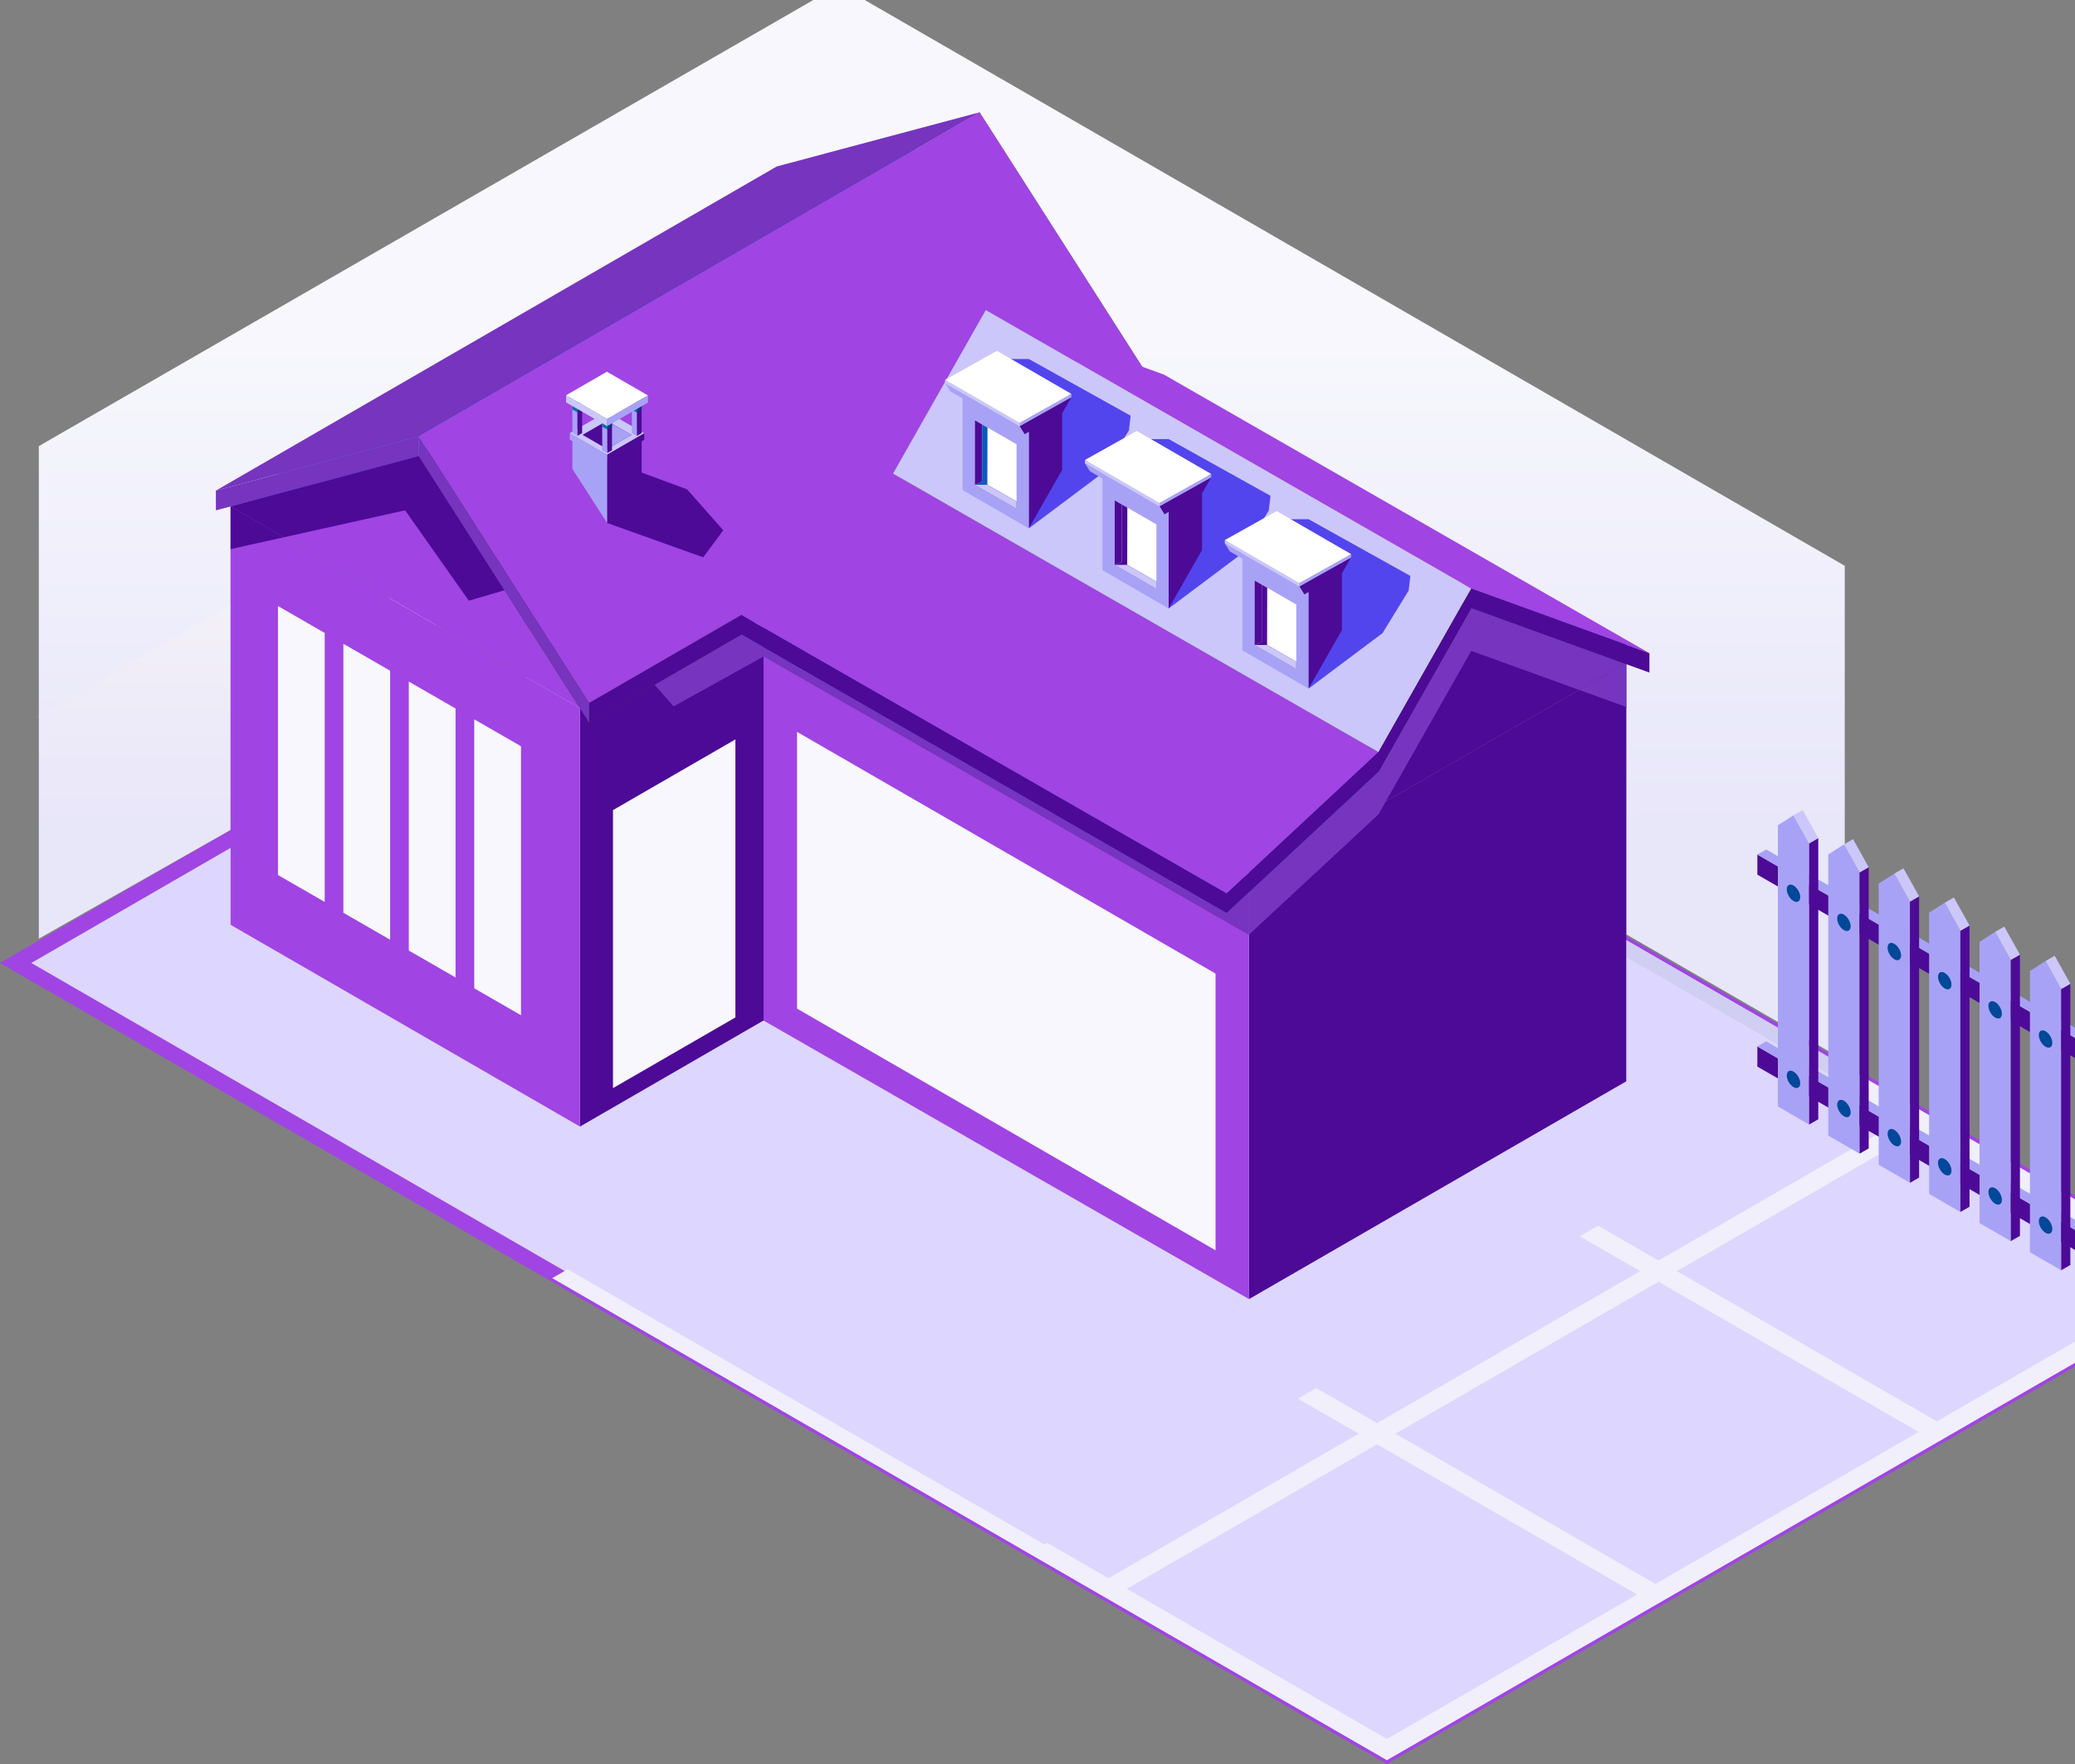 <svg width="560" height="476" viewBox="0 0 560 476" fill="none" xmlns="http://www.w3.org/2000/svg">
<rect x="0" y="0" width="560" height="476" fill="#808080" stroke="none"/>
<path d="M374.306 476L600 345.668L225.695 129.522L0 259.852L374.306 476Z" fill="#A044E3"/>
<path d="M591.557 345.669L225.699 134.4L8.447 259.851L374.308 471.124L591.557 345.669Z" fill="#DDD6FE"/>
<path d="M304.116 428.726L371.637 389.735L441.819 430.262L374.296 469.253L304.116 428.726ZM226.466 305.905L288.738 341.865L221.218 380.855L158.944 344.894L226.466 305.905ZM435.194 257.292L369.653 295.138L307.381 259.178L372.922 221.331L435.194 257.292ZM452.552 343.01L518.091 305.162L588.272 345.689L522.73 383.536L452.552 343.01ZM447.596 345.872L517.777 386.397L446.772 427.4L376.593 386.874L447.596 345.872ZM374.608 298L440.147 260.152L513.135 302.301L447.596 340.148L374.608 298ZM293.694 339.003L231.42 303.043L302.426 262.04L364.698 298L293.694 339.003ZM366.683 386.874L299.16 425.865L226.172 383.718L293.694 344.725L366.683 386.874ZM298.649 341.865L369.653 300.861L442.641 343.01L371.637 384.012L298.649 341.865ZM440.178 254.444L440.163 254.42L440.149 254.429L372.922 215.606L149.033 344.894L374.296 474.977L598.184 345.689L440.178 254.444Z" fill="#F0EFFB"/>
<path d="M62.601 187.598V192.075C62.741 193.314 63.671 194.609 65.444 195.622C67.866 197.03 71.159 197.565 73.946 197.143C75.127 196.974 76.226 196.636 77.127 196.101L127.628 166.931C128.952 166.2 129.571 165.187 129.628 164.143L129.655 159.78L126.446 160.034C123.012 158.204 118.029 158.034 115.129 159.723L72.34 184.417L65.276 188.499L65.135 187.598H62.601Z" fill="#C7784C"/>
<path d="M62.601 187.598V192.075C62.741 193.314 63.671 194.609 65.444 195.622C67.866 197.03 71.159 197.565 73.946 197.143V184.417H72.34L65.276 188.499L65.135 187.598H62.601Z" fill="#DFCFB5"/>
<path d="M77.126 191.888L127.64 162.718C130.633 160.989 130.257 157.97 126.801 155.975V155.973C123.344 153.978 118.116 153.762 115.122 155.49L64.609 184.66C61.615 186.389 61.991 189.408 65.448 191.404C68.904 193.399 74.133 193.616 77.126 191.888Z" fill="white"/>
<path d="M304.605 180.875L304.59 180.847L304.573 180.855L226.429 135.729L10.473 260.101L281.905 416.783L497.86 292.412L304.605 180.875Z" fill="#DDD6FE"/>
<path d="M497.861 252.304L438.893 218.252V179.201L445.148 181.467L438.89 177.876V173.976L397.054 153.482L396.886 153.777L314.132 106.299L310.346 104.928V102.207L264.38 30.302L247.36 40.137L209.623 50.21L58.262 137.674L62.357 136.581L62.237 136.651V163.755L10.474 193.646V120.38L226.44 -4L497.861 152.674V252.304Z" fill="url(#paint0_linear_6_2529)"/>
<path d="M497.861 286.179L438.894 252.127V217.746L497.861 251.797V286.179ZM10.475 253.297V193.139L62.238 163.249V200.268V223.944L10.475 253.297Z" fill="url(#paint1_linear_6_2529)"/>
<path d="M497.86 292.395L438.893 258.357V253.703L440.149 254.429L440.163 254.42L440.178 254.444L497.86 287.755V292.395Z" fill="url(#paint2_linear_6_2529)"/>
<path d="M156.523 191.099L62.236 136.652L213.596 49.188L307.882 103.636L156.523 191.099Z" fill="#A044E3"/>
<path d="M156.523 303.996V191.099L307.883 103.636V216.533L156.523 303.996Z" fill="#4D0A97"/>
<path d="M198.468 274.545L165.432 293.623V218.6L198.468 199.523V274.545Z" fill="#F7F7FD"/>
<path d="M62.236 249.549V136.653L156.523 191.099V303.996L62.236 249.549Z" fill="#A044E3"/>
<path d="M75.012 163.528V236.115L87.635 243.389V170.8L75.012 163.528Z" fill="#F7F7FD"/>
<path d="M92.67 173.718V246.305L105.291 253.579V180.991L92.67 173.718Z" fill="#F7F7FD"/>
<path d="M110.327 183.908V256.496L122.95 263.769V191.182L110.327 183.908Z" fill="#F7F7FD"/>
<path d="M127.985 194.098V266.684L140.607 273.958V201.371L127.985 194.098Z" fill="#F7F7FD"/>
<path d="M337.084 237.561L206.068 162.394L307.877 103.629L438.893 178.797L337.084 237.561Z" fill="#4D0A97"/>
<path d="M337.084 350.55V237.562L438.892 178.799V291.785L337.084 350.55Z" fill="#4D0A97"/>
<path d="M206.068 275.382V162.396L337.084 237.562V350.55L206.068 275.382Z" fill="#A044E3"/>
<path d="M328.053 337.389L215.1 272.164V197.487L328.053 262.713V337.389Z" fill="#F7F7FD"/>
<path d="M181.789 190.613L176.633 184.765L200.099 171.204L206.068 174.629V177.161L181.789 190.613Z" fill="#7634BF"/>
<path d="M206.068 177.161V174.629L206.079 174.636L206.08 177.155L206.068 177.161Z" fill="#013BA1"/>
<path d="M58.262 137.675L113.018 123.058L264.379 35.594L209.623 50.211L58.262 137.675Z" fill="#5598E9"/>
<path d="M158.986 194.962L113.018 123.057L264.378 35.593L310.345 107.498L158.986 194.962Z" fill="#3F461D"/>
<path d="M310.347 102.207V107.498L158.987 194.962V189.67L310.347 102.207Z" fill="#4D0A97"/>
<path d="M126.53 162.093L109.328 137.704L76.644 144.973L62.236 136.653L64.904 135.903L113.018 123.06L136.17 159.274L126.53 162.093Z" fill="#4D0A97"/>
<path d="M62.24 148.174L62.236 136.651L76.644 144.971L62.24 148.174Z" fill="#4D0A97"/>
<path d="M64.904 135.903L112.808 122.443L113.019 122.774V123.059L64.904 135.903Z" fill="#073CAE"/>
<path d="M58.262 132.383L113.018 117.768L264.379 30.303L209.623 44.919L58.262 132.383Z" fill="#7634BF"/>
<path d="M158.986 189.671L113.018 117.767L264.378 30.302L310.345 102.208L158.986 189.671Z" fill="#A044E3"/>
<path d="M189.79 150.387L163.848 141.114L163.85 124.076L185.426 132.043L195.199 143.085L189.79 150.387Z" fill="#4D0A97"/>
<path d="M163.848 122.757L154.469 117.341L163.79 111.958L173.17 117.375L163.848 122.757Z" fill="#A8A2F6"/>
<path d="M163.85 122.707L153.774 116.887L163.786 111.105L173.863 116.924L163.85 122.707Z" fill="#CBC7FA"/>
<path d="M163.851 124.456L173.864 118.673V116.923L163.851 122.707V124.456Z" fill="#4D0A97"/>
<path d="M153.774 118.637L163.85 124.456V122.707L153.774 116.887V118.637Z" fill="#A8A2F6"/>
<path d="M170.429 117.363L163.836 121.18L163.815 121.157L157.22 117.342L163.792 113.548L163.815 113.571L170.429 117.363Z" fill="#4D0A97"/>
<path d="M170.429 117.363L163.835 121.18L163.814 121.157V113.571L170.429 117.363Z" fill="#A8A2F6"/>
<path d="M163.848 141.113L173.169 135.731V117.375L163.848 122.757V141.113Z" fill="#4D0A97"/>
<path d="M154.47 126.539L163.848 141.113V122.757L154.47 117.341V126.539Z" fill="#A8A2F6"/>
<path d="M163.852 113.075L162.527 112.309L163.843 111.55L165.167 112.314L163.852 113.075Z" fill="#A8A2F6"/>
<path d="M163.853 122.261L165.168 121.502V112.314L163.853 113.075V122.261Z" fill="#4D0A97"/>
<path d="M162.527 121.497L163.852 122.261V113.075L162.527 112.309V121.497Z" fill="#A8A2F6"/>
<path d="M163.854 113.075L162.961 112.559L163.838 112.055L164.739 112.563L163.854 113.075Z" fill="#096EA8"/>
<path d="M163.862 115.893L163.853 115.888V113.076L164.738 112.564L165.164 112.804V115.145L163.862 115.893Z" fill="#093B7D"/>
<path d="M163.852 115.888L162.533 115.119V112.803L162.959 112.56L163.852 113.075V115.888Z" fill="#096EA8"/>
<path d="M171.858 108.447L170.533 107.683L171.848 106.922L173.174 107.687L171.858 108.447Z" fill="#A8A2F6"/>
<path d="M171.857 117.633L173.174 116.874V107.686L171.857 108.447V117.633Z" fill="#4D0A97"/>
<path d="M170.533 116.869L171.858 117.633V108.447L170.533 107.682V116.869Z" fill="#A8A2F6"/>
<path d="M171.858 108.447L170.958 107.929L171.534 107.591L172.428 108.117L171.858 108.447Z" fill="#096EA8"/>
<path d="M171.857 111.272V108.448L172.428 108.118L173.174 108.556V110.512L171.857 111.272Z" fill="#093B7D"/>
<path d="M171.852 111.273L170.545 110.666V108.171L170.958 107.929L171.858 108.447V111.271L171.852 111.273Z" fill="#096EA8"/>
<path d="M155.795 108.423L154.469 107.659L155.785 106.899L157.11 107.664L155.795 108.423Z" fill="#A8A2F6"/>
<path d="M155.794 117.611L157.109 116.851V107.664L155.794 108.424V117.611Z" fill="#4D0A97"/>
<path d="M154.469 116.846L155.795 117.611V108.423L154.469 107.659V116.846Z" fill="#A8A2F6"/>
<path d="M155.794 108.423L155.205 108.084L156.093 107.566L156.677 107.914L155.794 108.423Z" fill="#096EA8"/>
<path d="M155.794 111.246V108.424L156.676 107.915L157.105 108.172V110.513L155.794 111.246Z" fill="#093B7D"/>
<path d="M155.791 111.247L154.477 110.486V108.508L155.205 108.085L155.795 108.424V111.245L155.791 111.247Z" fill="#096EA8"/>
<path d="M163.854 113.061L152.771 106.66L163.784 100.301L174.867 106.7L163.854 113.061Z" fill="white"/>
<path d="M163.855 114.987L174.868 108.626V106.701L163.855 113.062V114.987Z" fill="#A8A2F6"/>
<path d="M152.771 108.587L163.854 114.987V113.062L152.771 106.662V108.587Z" fill="#CBC7FA"/>
<path d="M331.042 246.331L200.026 171.163L241.009 133.011L372.025 208.18L331.042 246.331Z" fill="#5598E9"/>
<path d="M314.13 106.299L266.035 88.883L397.052 164.051L445.146 181.467L314.13 106.299Z" fill="#DDB79B"/>
<path d="M397.053 164.051L372.025 208.18L241.009 133.012L266.036 88.883L397.053 164.051Z" fill="#433E44"/>
<path d="M337.088 252.302L337.084 240.707V252.193L337.088 252.189V252.302Z" fill="#02288E"/>
<path d="M337.088 252.302L206.08 177.155V174.637L331.042 246.331L337.084 240.707V252.3" fill="#7634BF"/>
<path d="M206.08 165.527V162.458L206.291 162.337L208.282 163.479L206.08 165.527Z" fill="#02288E"/>
<path d="M206.08 162.458V162.216L206.291 162.337L206.08 162.458Z" fill="#0852BE"/>
<path d="M331.042 246.331L206.08 174.637V165.527L208.282 163.478L337.088 237.362L337.084 240.707L331.042 246.331Z" fill="#073CAE"/>
<path d="M345.977 232.431L372.026 208.18L397.055 164.051L394.824 162.771L397.055 164.051L438.464 179.047L426.149 186.155L397.055 175.632L374.021 216.242L345.977 232.431Z" fill="#7634BF"/>
<path d="M337.088 252.189V240.703L345.975 232.431L374.02 216.242L372.025 219.761L337.088 252.189ZM438.889 190.764L426.147 186.155L438.462 179.047L438.889 179.201V190.764Z" fill="#7634BF"/>
<path d="M337.088 240.703V237.363L337.084 230.045L364.989 204.143L372.025 208.18L345.975 232.431L337.088 240.703Z" fill="#033093"/>
<path d="M438.889 177.877L396.885 153.778L397.053 153.483L438.889 173.977V177.877Z" fill="url(#paint3_linear_6_2529)"/>
<path d="M438.89 179.203L438.464 179.049L397.054 164.053L394.824 162.773L397.054 158.841L394.762 157.525L396.886 153.78L438.89 177.879V179.203Z" fill="#073962"/>
<path d="M372.026 208.18L364.99 204.142L368.46 200.92L372.026 202.966L394.824 162.771L397.054 164.051L372.026 208.18Z" fill="#02132B"/>
<path d="M337.084 252.194V240.708L337.088 240.704V252.19L337.084 252.194Z" fill="#000D5A"/>
<path d="M337.084 240.709V237.363L337.088 237.365V240.705L337.084 240.709Z" fill="#00136E"/>
<path d="M331.042 241.12L200.026 165.95L241.009 127.801L372.025 202.969L331.042 241.12Z" fill="#A044E3"/>
<path d="M314.13 101.085L266.035 83.67L397.052 158.838L445.146 176.253L314.13 101.085Z" fill="#A044E3"/>
<path d="M397.053 158.839L372.025 202.966L241.009 127.8L266.036 83.671L397.053 158.839Z" fill="#CBC7FA"/>
<path d="M113.018 117.767V123.058L58.262 137.675V132.383L113.018 117.767Z" fill="#7634BF"/>
<path d="M113.018 117.766V123.057L158.986 194.962V189.67L113.018 117.766Z" fill="#7634BF"/>
<path d="M445.147 181.467V176.254L397.054 158.838L372.025 202.967L331.042 241.118V246.331L372.025 208.18L397.054 164.051L445.147 181.467Z" fill="#4D0A97"/>
<path d="M331.042 246.331V241.118L200.026 165.949V171.162L331.042 246.331Z" fill="#4D0A97"/>
<path d="M277.652 142.578V115.614L270.256 111.34L268.717 96.868H277.652L305.137 112.174L304.67 116.136L297.616 127.612L277.652 142.578Z" fill="#5245ED"/>
<path d="M286.666 111.495V126.786L277.651 142.578V115.614L286.666 111.495Z" fill="#4D0A97"/>
<path d="M277.651 142.578L259.78 132.249V105.287L277.651 115.614V142.578Z" fill="#A8A2F6"/>
<path d="M275.149 115.005L255.057 103.392L269.049 95.565L289.142 107.177L275.149 115.005Z" fill="#CBC7FA"/>
<path d="M275.149 114.112L255.057 102.498L269.049 94.671L289.142 106.283L275.149 114.112Z" fill="white"/>
<path d="M276.494 117.168L286.667 111.494L289.143 107.178L275.149 115.006L276.494 117.168Z" fill="#4D0A97"/>
<path d="M255.057 103.393L256.401 105.555L276.493 117.168L275.149 115.006L255.057 103.393Z" fill="#A8A2F6"/>
<path d="M275.149 115.005V114.11L289.143 106.282V107.177L275.149 115.005Z" fill="#A8A2F6"/>
<path d="M275.149 115.005V114.11L255.057 102.497V103.393L275.149 115.005Z" fill="#CBC7FA"/>
<path d="M261.369 131.8V110.406L276.066 118.888V140.281L261.369 131.8Z" fill="#A8A2F6"/>
<path d="M263.091 113.398V130.808L274.343 137.292V119.882L263.091 113.398Z" fill="white"/>
<path d="M265.03 114.517V129.983L274.343 135.346V137.292L263.091 130.809V113.398L265.03 114.517Z" fill="#4D0A97"/>
<path d="M265.03 129.983L263.091 130.809L274.343 137.292V135.346L265.03 129.983Z" fill="#CBC7FA"/>
<path d="M266.463 130.809H263.091L265.03 129.982V114.517L266.501 115.363L266.463 130.809Z" fill="#0C59BE"/>
<path d="M315.4 164.195L308.992 142.257L306.465 118.485H315.4L342.885 133.791L342.418 137.754L335.363 149.229L315.4 164.195Z" fill="#5245ED"/>
<path d="M324.414 133.111V148.403L315.4 164.195V137.233L324.414 133.111Z" fill="#4D0A97"/>
<path d="M315.4 164.195L297.527 153.866V126.904L315.4 137.233V164.195Z" fill="#A8A2F6"/>
<path d="M312.898 136.625L292.805 125.013L306.798 117.185L326.89 128.799L312.898 136.625Z" fill="#CBC7FA"/>
<path d="M312.898 135.727L292.805 124.115L306.798 116.287L326.89 127.9L312.898 135.727Z" fill="white"/>
<path d="M314.24 138.787L324.414 133.112L326.889 128.798L312.897 136.624L314.24 138.787Z" fill="#4D0A97"/>
<path d="M292.805 125.012L294.148 127.173L314.241 138.787L312.898 136.624L292.805 125.012Z" fill="#A8A2F6"/>
<path d="M312.897 136.625V135.729L326.889 127.902V128.799L312.897 136.625Z" fill="#A8A2F6"/>
<path d="M312.898 136.625V135.729L292.805 124.117V125.013L312.898 136.625Z" fill="#CBC7FA"/>
<path d="M299.115 153.42V132.026L313.814 140.507V161.901L299.115 153.42Z" fill="#A8A2F6"/>
<path d="M300.838 135.016V152.426L312.09 158.91V141.5L300.838 135.016Z" fill="white"/>
<path d="M302.777 136.135V151.602L312.09 156.964V158.91L300.838 152.427V135.016L302.777 136.135Z" fill="#4D0A97"/>
<path d="M302.777 151.602L300.838 152.427L312.09 158.91V156.964L302.777 151.602Z" fill="#CBC7FA"/>
<path d="M300.838 152.427H304.211L304.25 136.981L302.777 136.135V151.602L300.838 152.427Z" fill="#4D0A97"/>
<path d="M353.147 185.814L346.739 163.876L344.211 140.104H353.147L380.631 155.41L380.164 159.373L373.108 170.848L353.147 185.814Z" fill="#5245ED"/>
<path d="M362.162 154.731V170.023L353.148 185.814V158.852L362.162 154.731Z" fill="#4D0A97"/>
<path d="M353.15 185.814L335.277 175.486V148.523L353.15 158.852V185.814Z" fill="#A8A2F6"/>
<path d="M350.643 158.243L330.551 146.63L344.544 138.803L364.637 150.416L350.643 158.243Z" fill="#CBC7FA"/>
<path d="M350.643 157.348L330.551 145.735L344.544 137.908L364.637 149.521L350.643 157.348Z" fill="white"/>
<path d="M351.987 160.406L362.161 154.732L364.636 150.417L350.643 158.244L351.987 160.406Z" fill="#4D0A97"/>
<path d="M330.551 146.631L331.895 148.793L351.987 160.406L350.643 158.243L330.551 146.631Z" fill="#A8A2F6"/>
<path d="M350.643 158.243V157.347L364.636 149.521V150.416L350.643 158.243Z" fill="#A8A2F6"/>
<path d="M350.643 158.243V157.347L330.551 145.734V146.63L350.643 158.243Z" fill="#CBC7FA"/>
<path d="M336.861 175.038V153.643L351.56 162.125V183.518L336.861 175.038Z" fill="#A8A2F6"/>
<path d="M338.585 156.636V174.044L349.837 180.529V163.119L338.585 156.636Z" fill="white"/>
<path d="M340.524 157.754V173.221L349.836 178.583V180.529L338.585 174.046V156.634L340.524 157.754Z" fill="#4D0A97"/>
<path d="M340.524 173.221L338.585 174.046L349.836 180.529V178.583L340.524 173.221Z" fill="#CBC7FA"/>
<path d="M338.585 174.045H341.959L341.996 158.599L340.524 157.753V173.22L338.585 174.045Z" fill="#4D0A97"/>
<path d="M579.717 296.901L474.277 236.014V230.59L579.717 291.477V296.901Z" fill="#4D0A97"/>
<path d="M582.101 290.102L579.717 291.477L474.277 230.589L476.662 229.215L582.101 290.102Z" fill="#A8A2F6"/>
<path d="M579.717 348.693L474.277 287.807V282.383L579.717 343.269V348.693Z" fill="#4D0A97"/>
<path d="M582.101 341.894L579.717 343.269L474.277 282.382L476.662 281.007L582.101 341.894Z" fill="#A8A2F6"/>
<path d="M488.25 303.446L479.812 298.573V222.689L484.031 219.991L488.25 227.561V303.446Z" fill="#A8A2F6"/>
<path d="M488.25 303.446L490.718 302.029V226.145L488.25 227.561V303.446Z" fill="#4D0A97"/>
<path d="M488.251 227.561L490.718 226.145L486.5 218.577L484.031 219.991L488.251 227.561Z" fill="#CBC7FA"/>
<path d="M485.852 242.087C485.852 243.241 485.037 243.706 484.031 243.125C483.024 242.545 482.209 241.138 482.209 239.984C482.209 238.829 483.024 238.364 484.031 238.945C485.037 239.526 485.852 240.933 485.852 242.087Z" fill="#004899"/>
<path d="M485.852 292.305C485.852 293.46 485.037 293.924 484.031 293.343C483.024 292.761 482.209 291.355 482.209 290.2C482.209 289.047 483.024 288.583 484.031 289.163C485.037 289.743 485.852 291.15 485.852 292.305Z" fill="#004899"/>
<path d="M501.854 311.309L493.418 306.438V230.554L497.636 227.857L501.854 235.426V311.309Z" fill="#A8A2F6"/>
<path d="M501.854 311.309L504.321 309.894V234.01L501.854 235.426V311.309Z" fill="#4D0A97"/>
<path d="M501.853 235.426L504.32 234.011L500.102 226.441L497.635 227.858L501.853 235.426Z" fill="#CBC7FA"/>
<path d="M499.458 249.95C499.458 251.105 498.642 251.571 497.636 250.989C496.63 250.409 495.814 249.002 495.814 247.847C495.814 246.694 496.63 246.228 497.636 246.809C498.642 247.391 499.458 248.797 499.458 249.95Z" fill="#004899"/>
<path d="M499.458 300.17C499.458 301.325 498.642 301.79 497.636 301.209C496.63 300.629 495.814 299.223 495.814 298.068C495.814 296.913 496.63 296.448 497.636 297.029C498.642 297.609 499.458 299.017 499.458 300.17Z" fill="#004899"/>
<path d="M515.46 319.175L507.023 314.302V238.419L511.242 235.722L515.46 243.292V319.175Z" fill="#A8A2F6"/>
<path d="M515.461 319.175L517.93 317.758V241.875L515.461 243.292V319.175Z" fill="#4D0A97"/>
<path d="M515.46 243.291L517.929 241.874L513.711 234.306L511.242 235.721L515.46 243.291Z" fill="#CBC7FA"/>
<path d="M513.063 257.817C513.063 258.971 512.247 259.437 511.241 258.856C510.235 258.276 509.418 256.868 509.418 255.713C509.418 254.56 510.235 254.094 511.241 254.676C512.247 255.256 513.063 256.663 513.063 257.817Z" fill="#004899"/>
<path d="M513.063 308.037C513.063 309.192 512.247 309.656 511.241 309.076C510.235 308.493 509.418 307.087 509.418 305.932C509.418 304.777 510.235 304.313 511.241 304.893C512.247 305.475 513.063 306.882 513.063 308.037Z" fill="#004899"/>
<path d="M529.065 327.042L520.629 322.17V246.285L524.847 243.588L529.065 251.157V327.042Z" fill="#A8A2F6"/>
<path d="M529.066 327.042L531.535 325.626V249.741L529.066 251.157V327.042Z" fill="#4D0A97"/>
<path d="M529.066 251.157L531.535 249.741L527.316 242.173L524.848 243.588L529.066 251.157Z" fill="#CBC7FA"/>
<path d="M526.669 265.683C526.669 266.838 525.852 267.304 524.847 266.722C523.841 266.141 523.025 264.735 523.025 263.581C523.025 262.425 523.841 261.961 524.847 262.542C525.852 263.122 526.669 264.528 526.669 265.683Z" fill="#004899"/>
<path d="M526.669 315.902C526.669 317.057 525.852 317.522 524.847 316.941C523.841 316.361 523.025 314.954 523.025 313.799C523.025 312.645 523.841 312.18 524.847 312.761C525.852 313.341 526.669 314.747 526.669 315.902Z" fill="#004899"/>
<path d="M542.672 334.907L534.234 330.035V254.151L538.454 251.454L542.672 259.022V334.907Z" fill="#A8A2F6"/>
<path d="M542.672 334.907L545.141 333.49V257.608L542.672 259.022V334.907Z" fill="#4D0A97"/>
<path d="M542.671 259.023L545.14 257.608L540.921 250.039L538.453 251.454L542.671 259.023Z" fill="#CBC7FA"/>
<path d="M540.274 273.548C540.274 274.702 539.457 275.167 538.453 274.587C537.446 274.007 536.631 272.598 536.631 271.444C536.631 270.29 537.446 269.825 538.453 270.405C539.457 270.987 540.274 272.394 540.274 273.548Z" fill="#004899"/>
<path d="M540.274 323.769C540.274 324.923 539.457 325.387 538.453 324.807C537.446 324.225 536.631 322.819 536.631 321.665C536.631 320.51 537.446 320.046 538.453 320.627C539.457 321.207 540.274 322.614 540.274 323.769Z" fill="#004899"/>
<path d="M556.274 342.771L547.838 337.901V262.016L552.056 259.319L556.274 266.888V342.771Z" fill="#A8A2F6"/>
<path d="M556.273 342.771L558.742 341.357V265.472L556.273 266.888V342.771Z" fill="#4D0A97"/>
<path d="M556.275 266.887L558.744 265.472L554.525 257.903L552.057 259.319L556.275 266.887Z" fill="#CBC7FA"/>
<path d="M553.88 281.415C553.88 282.568 553.064 283.034 552.057 282.453C551.052 281.873 550.236 280.467 550.236 279.312C550.236 278.158 551.052 277.691 552.057 278.274C553.064 278.854 553.88 280.26 553.88 281.415Z" fill="#004899"/>
<path d="M553.88 331.632C553.88 332.787 553.064 333.252 552.057 332.67C551.052 332.09 550.236 330.684 550.236 329.529C550.236 328.374 551.052 327.91 552.057 328.491C553.064 329.071 553.88 330.477 553.88 331.632Z" fill="#004899"/>
<defs>
<linearGradient id="paint0_linear_6_2529" x1="254.168" y1="92.131" x2="254.168" y2="223.704" gradientUnits="userSpaceOnUse">
<stop stop-color="#F7F7FD"/>
<stop offset="1" stop-color="#E8E6F9"/>
</linearGradient>
<linearGradient id="paint1_linear_6_2529" x1="254.169" y1="92.134" x2="254.169" y2="223.706" gradientUnits="userSpaceOnUse">
<stop stop-color="#FFFCF7"/>
<stop offset="1" stop-color="#E8E6F9"/>
</linearGradient>
<linearGradient id="paint2_linear_6_2529" x1="254.167" y1="92.132" x2="254.167" y2="223.704" gradientUnits="userSpaceOnUse">
<stop stop-color="#E8E6F9"/>
<stop offset="1" stop-color="#D1CEF3"/>
</linearGradient>
<linearGradient id="paint3_linear_6_2529" x1="254.167" y1="92.132" x2="254.167" y2="223.705" gradientUnits="userSpaceOnUse">
<stop stop-color="#0850A1"/>
<stop offset="1" stop-color="#074CA1"/>
</linearGradient>
</defs>
</svg>
